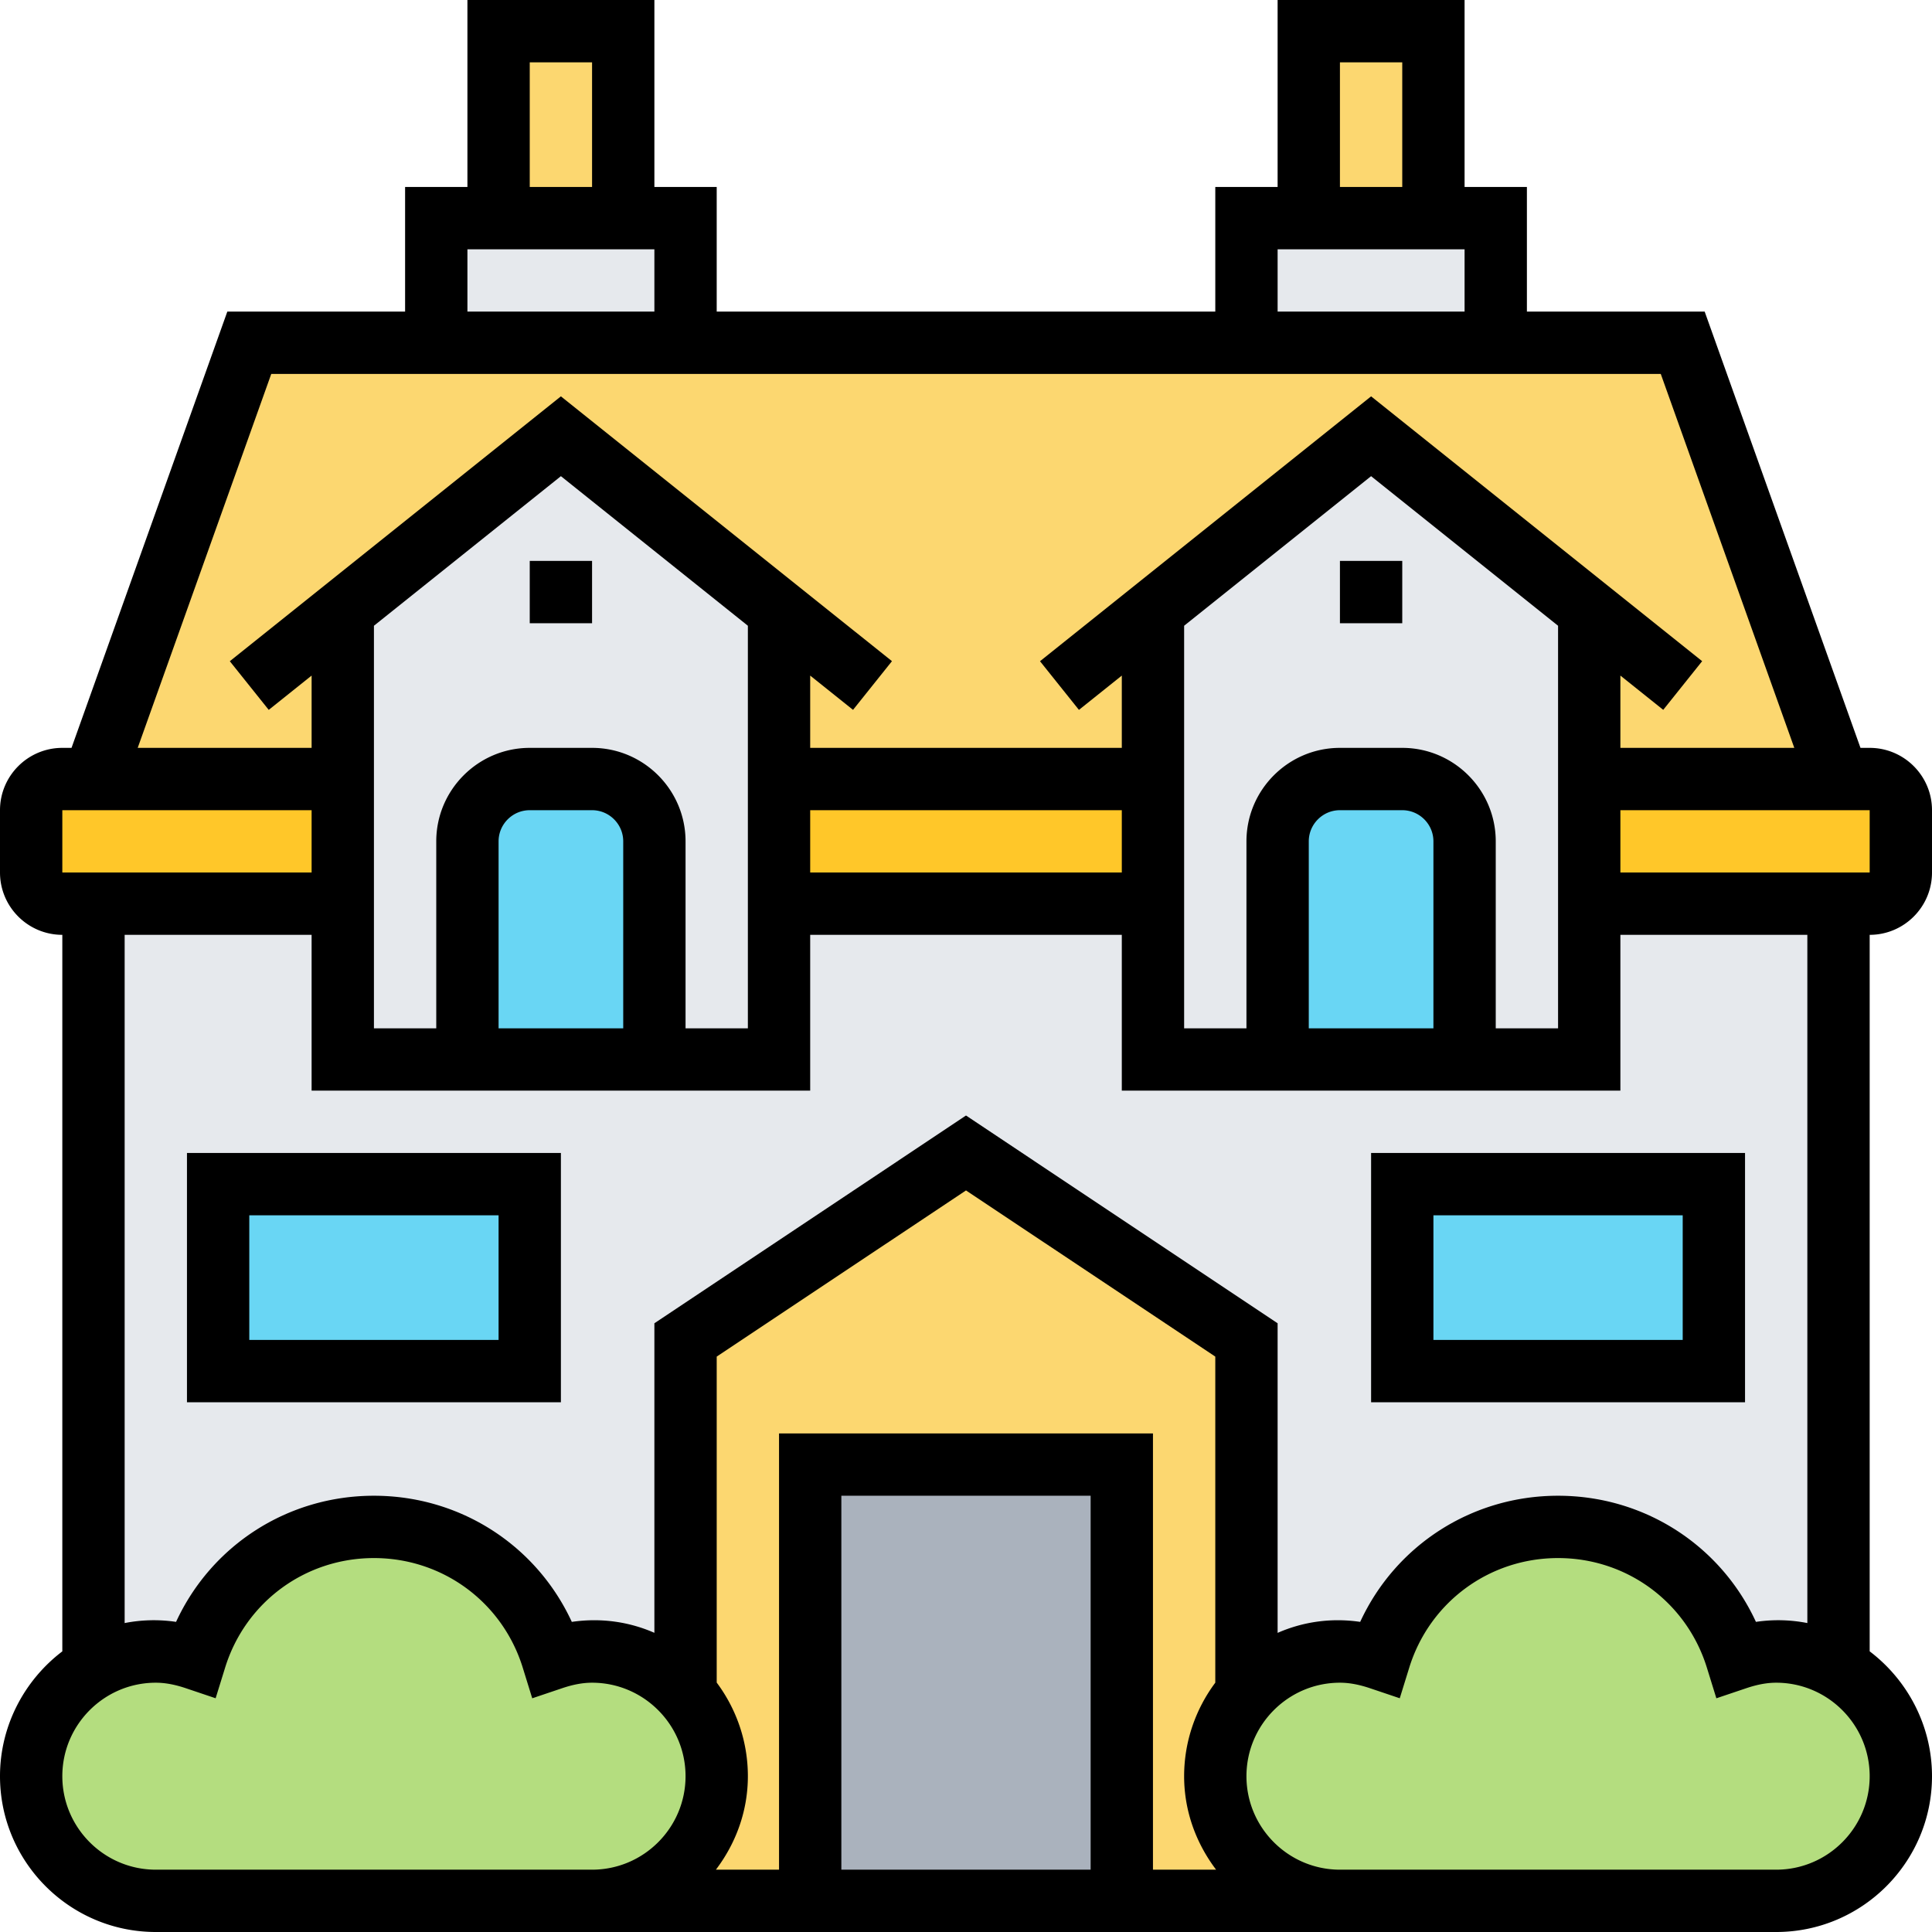 <svg height="496pt" viewBox="0 0 496 496" width="496pt" xmlns="http://www.w3.org/2000/svg"><path d="M320 88h112l40 112h-64v-40l1.602-1.922L352 112l-57.602 46.078L296 160v40h-96v-40l1.602-1.922L144 112l-57.602 46.078L88 160v40H24L64 88zm0 0" fill="#fcd770"/><path d="M176 344v90.879c-5.84-6.64-14.398-10.879-24-10.879-3.602 0-6.96.719-10.16 1.762C135.84 406.238 117.602 392 96 392s-39.84 14.238-45.84 33.762C46.96 424.719 43.602 424 40 424c-5.84 0-11.281 1.602-16 4.32V232h64v40h112v-40h96v40h112v-40h64v196.32c-4.719-2.718-10.16-4.32-16-4.32-3.602 0-6.96.719-10.16 1.762C439.84 406.238 421.602 392 400 392s-39.84 14.238-45.84 33.762c-3.2-1.043-6.558-1.762-10.16-1.762-9.602 0-18.16 4.238-24 10.879V344l-72-48zm0 0" fill="#e6e9ed"/><g fill="#fcd770"><path d="M312 456c0 17.68 14.32 32 32 32h-56V376h-80v112h-56c17.68 0 32-14.32 32-32 0-8.078-3.04-15.441-8-21.121V344l72-48 72 48v90.879c-4.96 5.68-8 13.043-8 21.121zm0 0M336 8h32v48h-32zm0 0M128 8h32v48h-32zm0 0"/></g><path d="M384 56v32h-64V56zm0 0M176 56v32h-64V56zm0 0" fill="#e6e9ed"/><path d="M488 208v16c0 4.398-3.602 8-8 8h-72v-32h72c4.398 0 8 3.602 8 8zm0 0M200 200h96v32h-96zm0 0M88 200v32H16c-4.398 0-8-3.602-8-8v-16c0-4.398 3.602-8 8-8zm0 0" fill="#ffc729"/><path d="M296 200v-40l-1.602-1.922L352 112l57.602 46.078L408 160v112h-32v-56c0-8.8-7.2-16-16-16h-16c-8.8 0-16 7.2-16 16v56h-32zm0 0M200 200v72h-32v-56c0-8.8-7.2-16-16-16h-16c-8.8 0-16 7.2-16 16v56H88V160l-1.602-1.922L144 112l57.602 46.078L200 160zm0 0" fill="#e6e9ed"/><path d="M472 428.32c9.602 5.52 16 15.84 16 27.68 0 17.68-14.32 32-32 32H344c-17.68 0-32-14.32-32-32 0-8.078 3.04-15.441 8-21.121 5.84-6.64 14.398-10.879 24-10.879 3.602 0 6.96.719 10.16 1.762C360.16 406.238 378.398 392 400 392s39.84 14.238 45.84 33.762c3.2-1.043 6.558-1.762 10.16-1.762 5.84 0 11.281 1.602 16 4.32zm0 0M176 434.879c4.96 5.68 8 13.043 8 21.121 0 17.68-14.32 32-32 32H40c-17.68 0-32-14.32-32-32 0-11.84 6.398-22.16 16-27.68 4.719-2.718 10.16-4.32 16-4.32 3.602 0 6.96.719 10.16 1.762C56.16 406.238 74.398 392 96 392s39.84 14.238 45.84 33.762c3.2-1.043 6.558-1.762 10.16-1.762 9.602 0 18.16 4.238 24 10.879zm0 0" fill="#b4dd7f"/><path d="M360 304h80v48h-80zm0 0M56 304h80v48H56zm0 0" fill="#69d6f4"/><path d="M208 376h80v112h-80zm0 0" fill="#aab2bd"/><path d="M168 264v8h-48v-56c0-8.8 7.2-16 16-16h16c8.8 0 16 7.2 16 16zm0 0M376 264v8h-48v-56c0-8.8 7.2-16 16-16h16c8.8 0 16 7.2 16 16zm0 0" fill="#69d6f4"/><path d="M496 224v-16c0-8.824-7.176-16-16-16h-2.36l-40-112H392V48h-16V0h-48v48h-16v32H184V48h-16V0h-48v48h-16v32H58.36l-40 112H16c-8.824 0-16 7.176-16 16v16c0 8.824 7.176 16 16 16v183.953C6.328 431.297 0 442.977 0 456c0 22.055 17.945 40 40 40h416c22.055 0 40-17.945 40-40 0-13.023-6.32-24.71-16-32.055V240c8.824 0 16-7.176 16-16zm-16 0h-64v-16h64zm-112 40h-32v-48c0-4.406 3.594-8 8-8h16c4.406 0 8 3.594 8 8zm-8-72h-16c-13.23 0-24 10.77-24 24v48h-16V160.648l48-38.402 48 38.402V264h-16v-48c0-13.23-10.77-24-24-24zm-72 32h-80v-16h80zm-128 40h-32v-48c0-4.406 3.594-8 8-8h16c4.406 0 8 3.594 8 8zm-8-72h-16c-13.23 0-24 10.77-24 24v48H96V160.648l48-38.402 48 38.402V264h-16v-48c0-13.23-10.77-24-24-24zM344 16h16v32h-16zm-16 48h48v16h-48zM136 16h16v32h-16zm-16 48h48v16h-48zM69.64 96h356.727l34.281 96H416v-18.559l11 8.797 9.992-12.496L352 101.754l-85 68 9.992 12.492L288 173.441V192h-80v-18.559l11 8.797 9.992-12.496L144 101.754l-85 68 9.992 12.492L80 173.441V192H35.352zM16 208h64v16H16zm24 272c-13.23 0-24-10.77-24-24s10.77-24 24-24c2.352 0 4.832.457 7.594 1.375l7.765 2.617 2.426-7.832C62.992 411.32 78.352 400 96 400s33.008 11.32 38.215 28.168L136.64 436l7.765-2.617c2.762-.926 5.242-1.383 7.594-1.383 13.23 0 24 10.77 24 24s-10.77 24-24 24zm272-48.008c-5.008 6.719-8 15.055-8 24.008 0 9.04 3.129 17.297 8.207 24H296V368h-96v112h-16.207c5.078-6.703 8.207-14.96 8.207-24 0-8.969-2.984-17.305-8-24.031V348.28l64-42.664 64 42.664zM280 480h-64v-96h64zm176 0H344c-13.23 0-24-10.77-24-24s10.77-24 24-24c2.352 0 4.832.457 7.594 1.375l7.765 2.617 2.426-7.832C366.992 411.32 382.352 400 400 400s33.008 11.32 38.215 28.168L440.64 436l7.765-2.617c2.762-.926 5.242-1.383 7.594-1.383 13.23 0 24 10.77 24 24s-10.77 24-24 24zm8-63.313a38.715 38.715 0 0 0-13.2-.304C441.735 396.743 422.16 384 400 384s-41.734 12.742-50.8 32.383c-7.552-1.11-14.802.015-21.2 2.824v-79.488l-80-53.336-80 53.336v79.472c-6.39-2.8-13.633-3.918-21.2-2.808C137.735 396.743 118.16 384 96 384s-41.734 12.742-50.8 32.383a38.715 38.715 0 0 0-13.2.305V240h48v40h128v-40h80v40h128v-40h48zm0 0"/><path d="M352 360h96v-64h-96zm16-48h64v32h-64zm0 0M48 360h96v-64H48zm16-48h64v32H64zm0 0M344 144h16v16h-16zm0 0M136 144h16v16h-16zm0 0"/></svg>